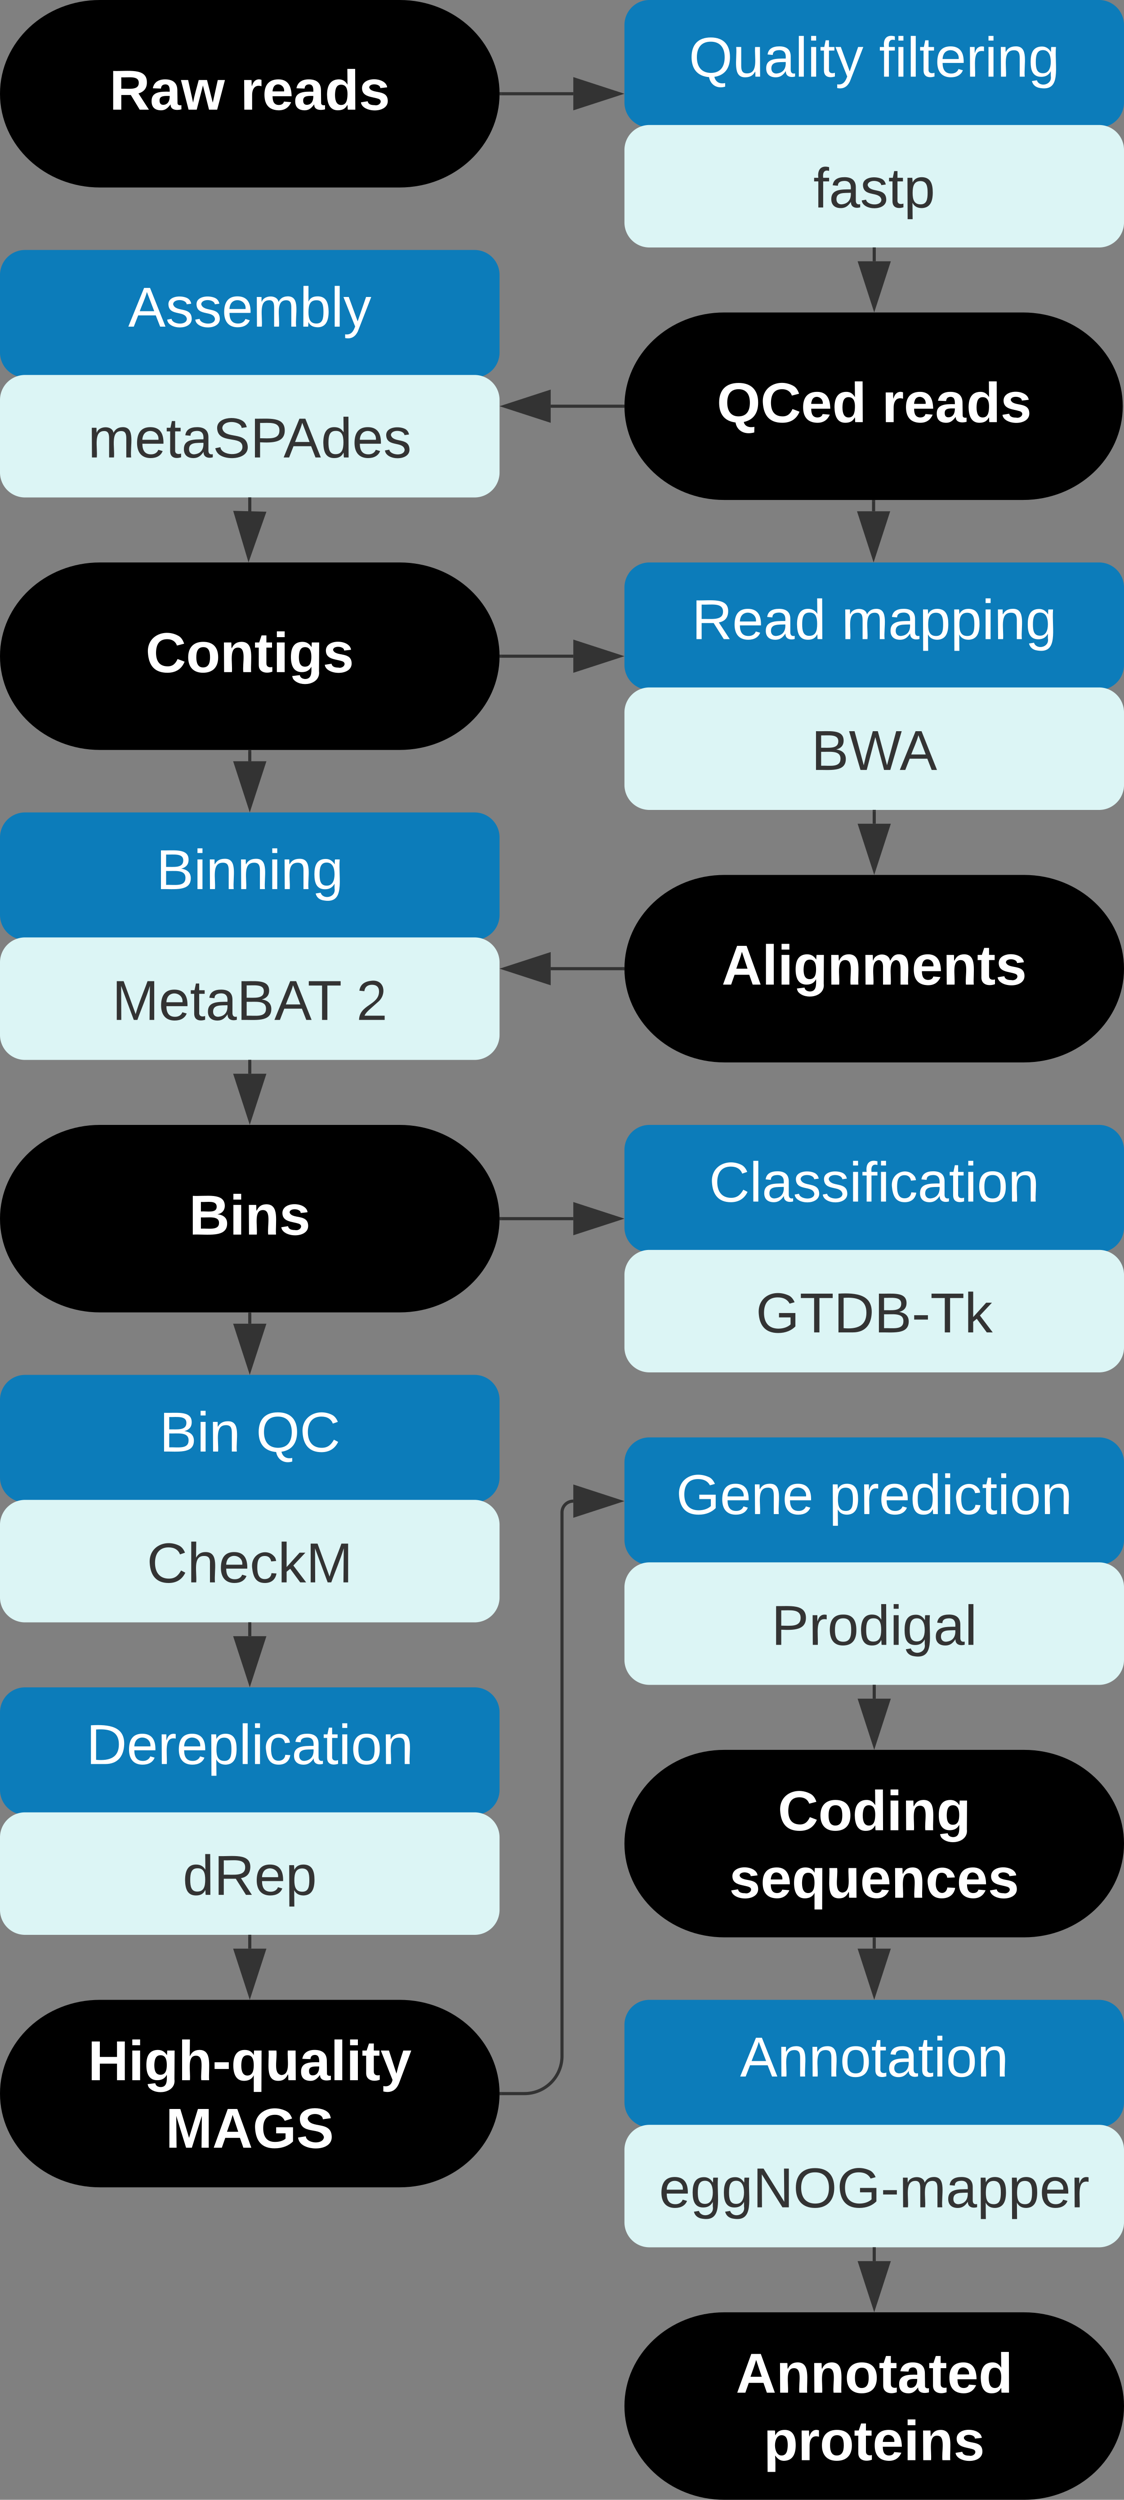 <svg xmlns="http://www.w3.org/2000/svg" xmlns:xlink="http://www.w3.org/1999/xlink" xmlns:lucid="lucid" width="360" height="800"><rect width="100%" height="100%" fill="#808080" stroke="none"/><g transform="translate(0 0)" lucid:page-tab-id="0_0"><path d="M128 0c17.67 0 32 13.43 32 30s-14.33 30-32 30H32C14.33 60 0 46.57 0 30S14.33 0 32 0z" stroke="#000" stroke-opacity="0"/><use xlink:href="#a" transform="matrix(1,0,0,1,5,5) translate(30.05 30.1)"/><use xlink:href="#b" transform="matrix(1,0,0,1,5,5) translate(72 30.1)"/><path d="M200 8a8 8 0 0 1 8-8h144a8 8 0 0 1 8 8v24.8a8 8 0 0 1-8 8H208a8 8 0 0 1-8-8z" stroke="#000" stroke-opacity="0" fill="#0c7cba"/><use xlink:href="#c" transform="matrix(1,0,0,1,205,5) translate(15.65 19.538)"/><use xlink:href="#d" transform="matrix(1,0,0,1,205,5) translate(76.55 19.538)"/><path d="M200 48a8 8 0 0 1 8-8h144a8 8 0 0 1 8 8v23.2a8 8 0 0 1-8 8H208a8 8 0 0 1-8-8z" stroke="#000" stroke-opacity="0" fill="#dcf5f5"/><use xlink:href="#e" transform="matrix(1,0,0,1,212,52) translate(48.5 14.4)"/><path d="M327.68 100c17.63 0 31.92 13.43 31.92 30s-14.3 30-31.92 30h-95.76C214.3 160 200 146.57 200 130s14.3-30 31.92-30z" stroke="#000" stroke-opacity="0"/><use xlink:href="#f" transform="matrix(1,0,0,1,205,105) translate(24.575 30.1)"/><use xlink:href="#b" transform="matrix(1,0,0,1,205,105) translate(77.475 30.1)"/><path d="M0 88a8 8 0 0 1 8-8h144a8 8 0 0 1 8 8v24.8a8 8 0 0 1-8 8H8a8 8 0 0 1-8-8z" stroke="#000" stroke-opacity="0" fill="#0c7cba"/><use xlink:href="#g" transform="matrix(1,0,0,1,5,85) translate(36.05 19.538)"/><path d="M0 128a8 8 0 0 1 8-8h144a8 8 0 0 1 8 8v23.2a8 8 0 0 1-8 8H8a8 8 0 0 1-8-8z" stroke="#000" stroke-opacity="0" fill="#dcf5f5"/><use xlink:href="#h" transform="matrix(1,0,0,1,12,132) translate(16.2 14.4)"/><path d="M128 180c17.67 0 32 13.43 32 30s-14.33 30-32 30H32c-17.67 0-32-13.43-32-30s14.33-30 32-30z" stroke="#000" stroke-opacity="0"/><use xlink:href="#i" transform="matrix(1,0,0,1,5,185) translate(41.625 30.1)"/><path d="M200 468a8 8 0 0 1 8-8h144a8 8 0 0 1 8 8v24.8a8 8 0 0 1-8 8H208a8 8 0 0 1-8-8z" stroke="#000" stroke-opacity="0" fill="#0c7cba"/><use xlink:href="#j" transform="matrix(1,0,0,1,205,465) translate(11.575 19.538)"/><use xlink:href="#k" transform="matrix(1,0,0,1,205,465) translate(60.575 19.538)"/><path d="M200 508a8 8 0 0 1 8-8h144a8 8 0 0 1 8 8v23.2a8 8 0 0 1-8 8H208a8 8 0 0 1-8-8z" stroke="#000" stroke-opacity="0" fill="#dcf5f5"/><use xlink:href="#l" transform="matrix(1,0,0,1,212,512) translate(35.075 14.4)"/><path d="M328 280c17.67 0 32 13.43 32 30s-14.33 30-32 30h-96c-17.67 0-32-13.43-32-30s14.33-30 32-30z" stroke="#000" stroke-opacity="0"/><use xlink:href="#m" transform="matrix(1,0,0,1,205,285) translate(26.125 30.1)"/><path d="M328 560c17.67 0 32 13.43 32 30s-14.33 30-32 30h-96c-17.67 0-32-13.43-32-30s14.33-30 32-30z" stroke="#000" stroke-opacity="0"/><use xlink:href="#n" transform="matrix(1,0,0,1,205,565) translate(44.125 20.725)"/><use xlink:href="#o" transform="matrix(1,0,0,1,205,565) translate(28.575 42.325)"/><path d="M200 648a8 8 0 0 1 8-8h144a8 8 0 0 1 8 8v24.8a8 8 0 0 1-8 8H208a8 8 0 0 1-8-8z" stroke="#000" stroke-opacity="0" fill="#0c7cba"/><use xlink:href="#p" transform="matrix(1,0,0,1,205,645) translate(32.025 19.538)"/><path d="M200 688a8 8 0 0 1 8-8h144a8 8 0 0 1 8 8v23.2a8 8 0 0 1-8 8H208a8 8 0 0 1-8-8z" stroke="#000" stroke-opacity="0" fill="#dcf5f5"/><use xlink:href="#q" transform="matrix(1,0,0,1,212,692) translate(-0.9 14.4)"/><path d="M328 740c17.67 0 32 13.43 32 30s-14.33 30-32 30h-96c-17.67 0-32-13.43-32-30s14.33-30 32-30z" stroke="#000" stroke-opacity="0"/><use xlink:href="#r" transform="matrix(1,0,0,1,205,745) translate(30.675 20.725)"/><use xlink:href="#s" transform="matrix(1,0,0,1,205,745) translate(39.6 42.325)"/><path d="M200 188a8 8 0 0 1 8-8h144a8 8 0 0 1 8 8v24.8a8 8 0 0 1-8 8H208a8 8 0 0 1-8-8z" stroke="#000" stroke-opacity="0" fill="#0c7cba"/><use xlink:href="#t" transform="matrix(1,0,0,1,205,185) translate(16.575 19.538)"/><use xlink:href="#u" transform="matrix(1,0,0,1,205,185) translate(64.525 19.538)"/><path d="M200 228a8 8 0 0 1 8-8h144a8 8 0 0 1 8 8v23.2a8 8 0 0 1-8 8H208a8 8 0 0 1-8-8z" stroke="#000" stroke-opacity="0" fill="#dcf5f5"/><use xlink:href="#v" transform="matrix(1,0,0,1,212,232) translate(47.85 14.4)"/><path d="M0 268a8 8 0 0 1 8-8h144a8 8 0 0 1 8 8v24.8a8 8 0 0 1-8 8H8a8 8 0 0 1-8-8z" stroke="#000" stroke-opacity="0" fill="#0c7cba"/><use xlink:href="#w" transform="matrix(1,0,0,1,5,265) translate(45.05 19.538)"/><path d="M0 308a8 8 0 0 1 8-8h144a8 8 0 0 1 8 8v23.2a8 8 0 0 1-8 8H8a8 8 0 0 1-8-8z" stroke="#000" stroke-opacity="0" fill="#dcf5f5"/><use xlink:href="#x" transform="matrix(1,0,0,1,12,312) translate(23.9 14.4)"/><use xlink:href="#y" transform="matrix(1,0,0,1,12,312) translate(102.1 14.4)"/><path d="M280 259.7v3.92" stroke="#333" fill="none"/><path d="M280.48 259.7h-.96v-.5h.96z" stroke="#333" stroke-width=".05" fill="#333"/><path d="M280 278.38l-4.63-14.26h9.26z" stroke="#333" fill="#333"/><path d="M128 360c17.67 0 32 13.43 32 30s-14.33 30-32 30H32c-17.67 0-32-13.43-32-30s14.33-30 32-30z" stroke="#000" stroke-opacity="0"/><use xlink:href="#z" transform="matrix(1,0,0,1,5,365) translate(55.55 30.1)"/><path d="M0 448a8 8 0 0 1 8-8h144a8 8 0 0 1 8 8v24.8a8 8 0 0 1-8 8H8a8 8 0 0 1-8-8z" stroke="#000" stroke-opacity="0" fill="#0c7cba"/><use xlink:href="#A" transform="matrix(1,0,0,1,5,445) translate(46.05 19.538)"/><use xlink:href="#B" transform="matrix(1,0,0,1,5,445) translate(77 19.538)"/><path d="M0 488a8 8 0 0 1 8-8h144a8 8 0 0 1 8 8v23.2a8 8 0 0 1-8 8H8a8 8 0 0 1-8-8z" stroke="#000" stroke-opacity="0" fill="#dcf5f5"/><use xlink:href="#C" transform="matrix(1,0,0,1,12,492) translate(35.05 14.4)"/><path d="M128 640c17.67 0 32 13.43 32 30s-14.33 30-32 30H32c-17.67 0-32-13.43-32-30s14.33-30 32-30z" stroke="#000" stroke-opacity="0"/><use xlink:href="#D" transform="matrix(1,0,0,1,5,645) translate(23.175 20.725)"/><use xlink:href="#E" transform="matrix(1,0,0,1,5,645) translate(48.05 42.325)"/><path d="M280 539.7v3.92" stroke="#333" fill="none"/><path d="M280.48 539.7h-.96v-.5h.96z" stroke="#333" stroke-width=".05" fill="#333"/><path d="M280 558.38l-4.63-14.26h9.26z" stroke="#333" fill="#333"/><path d="M200 368a8 8 0 0 1 8-8h144a8 8 0 0 1 8 8v24.8a8 8 0 0 1-8 8H208a8 8 0 0 1-8-8z" stroke="#000" stroke-opacity="0" fill="#0c7cba"/><use xlink:href="#F" transform="matrix(1,0,0,1,205,365) translate(22.125 19.538)"/><path d="M200 408a8 8 0 0 1 8-8h144a8 8 0 0 1 8 8v23.2a8 8 0 0 1-8 8H208a8 8 0 0 1-8-8z" stroke="#000" stroke-opacity="0" fill="#dcf5f5"/><use xlink:href="#G" transform="matrix(1,0,0,1,212,412) translate(30.1 14.4)"/><path d="M0 548a8 8 0 0 1 8-8h144a8 8 0 0 1 8 8v24.8a8 8 0 0 1-8 8H8a8 8 0 0 1-8-8z" stroke="#000" stroke-opacity="0" fill="#0c7cba"/><use xlink:href="#H" transform="matrix(1,0,0,1,5,545) translate(22.625 19.538)"/><path d="M0 588a8 8 0 0 1 8-8h144a8 8 0 0 1 8 8v23.2a8 8 0 0 1-8 8H8a8 8 0 0 1-8-8z" stroke="#000" stroke-opacity="0" fill="#dcf5f5"/><use xlink:href="#I" transform="matrix(1,0,0,1,12,592) translate(46.525 14.4)"/><path d="M80 159.7v4.32" stroke="#333" fill="none"/><path d="M80.47 159.7h-.94v-.5h.94z" stroke="#333" stroke-width=".05" fill="#333"/><path d="M79.64 178.38L75.36 164l9.27.24z" stroke="#333" fill="#333"/><path d="M160.5 30h23.12" stroke="#333" fill="none"/><path d="M160.5 30.48h-.54L160 30v-.24l-.02-.24h.53z" stroke="#333" stroke-width=".05" fill="#333"/><path d="M198.38 30l-14.26 4.63v-9.27z" stroke="#333" fill="#333"/><path d="M80 619.7v3.92" stroke="#333" fill="none"/><path d="M80.47 619.7h-.94v-.5h.94z" stroke="#333" stroke-width=".05" fill="#333"/><path d="M80 638.38l-4.64-14.26h9.28z" stroke="#333" fill="#333"/><path d="M280 719.7v3.92" stroke="#333" fill="none"/><path d="M280.48 719.7h-.96v-.5h.96z" stroke="#333" stroke-width=".05" fill="#333"/><path d="M280 738.38l-4.63-14.26h9.26z" stroke="#333" fill="#333"/><path d="M80 240.5v3.12" stroke="#333" fill="none"/><path d="M80.47 240.5h-.94v-.5h.94z" stroke="#333" stroke-width=".05" fill="#333"/><path d="M80 258.38l-4.64-14.26h9.28z" stroke="#333" fill="#333"/><path d="M279.8 160.5v3.12" stroke="#333" fill="none"/><path d="M280.27 160.5h-.94v-.5h.94z" stroke="#333" stroke-width=".05" fill="#333"/><path d="M279.8 178.38l-4.63-14.26h9.26z" stroke="#333" fill="#333"/><path d="M280 79.7v3.92" stroke="#333" fill="none"/><path d="M280.48 79.7h-.96v-.5h.96z" stroke="#333" stroke-width=".05" fill="#333"/><path d="M280 98.38l-4.63-14.26h9.26z" stroke="#333" fill="#333"/><path d="M80 339.7v3.92" stroke="#333" fill="none"/><path d="M80.47 339.7h-.94v-.5h.94z" stroke="#333" stroke-width=".05" fill="#333"/><path d="M80 358.38l-4.64-14.26h9.28z" stroke="#333" fill="#333"/><path d="M199.5 130h-23.12" stroke="#333" fill="none"/><path d="M200 130v.13l.03.34h-.54v-.94h.54z" stroke="#333" stroke-width=".05" fill="#333"/><path d="M161.62 130l14.26-4.64v9.27z" stroke="#333" fill="#333"/><path d="M160.5 210h23.12" stroke="#333" fill="none"/><path d="M160.5 210.47h-.54l.04-.47v-.24l-.02-.23h.53z" stroke="#333" stroke-width=".05" fill="#333"/><path d="M198.38 210l-14.26 4.63v-9.26z" stroke="#333" fill="#333"/><path d="M199.5 310h-23.12" stroke="#333" fill="none"/><path d="M200 310v.24l.02.24h-.53v-.96h.54z" stroke="#333" stroke-width=".05" fill="#333"/><path d="M161.62 310l14.26-4.63v9.26z" stroke="#333" fill="#333"/><path d="M80 420.5v3.12" stroke="#333" fill="none"/><path d="M80.47 420.5h-.94v-.5h.94z" stroke="#333" stroke-width=".05" fill="#333"/><path d="M80 438.38l-4.64-14.26h9.28z" stroke="#333" fill="#333"/><path d="M80 519.7v3.92" stroke="#333" fill="none"/><path d="M80.47 519.7h-.94v-.5h.94z" stroke="#333" stroke-width=".05" fill="#333"/><path d="M80 538.38l-4.64-14.26h9.28z" stroke="#333" fill="#333"/><path d="M280 620.5v3.12" stroke="#333" fill="none"/><path d="M280.48 620.5h-.96v-.5h.96z" stroke="#333" stroke-width=".05" fill="#333"/><path d="M280 638.38l-4.63-14.26h9.26z" stroke="#333" fill="#333"/><path d="M160.5 390h23.12" stroke="#333" fill="none"/><path d="M160.5 390.48h-.54l.04-.48v-.24l-.02-.24h.53z" stroke="#333" stroke-width=".05" fill="#333"/><path d="M198.38 390l-14.26 4.63v-9.26z" stroke="#333" fill="#333"/><path d="M160.5 670h7.5a12 12 0 0 0 12-12V484.02a3.62 3.62 0 0 1 3.62-3.62" stroke="#333" fill="none"/><path d="M160.5 670.48h-.54l.04-.48v-.24l-.02-.24h.53z" stroke="#333" stroke-width=".05" fill="#333"/><path d="M198.38 480.4l-14.26 4.64v-9.28z" stroke="#333" fill="#333"/><defs><path fill="#fff" d="M240-174c0 40-23 61-54 70L253 0h-59l-57-94H76V0H24v-248c93 4 217-23 216 74zM76-134c48-2 112 12 112-38 0-48-66-32-112-35v73" id="J"/><path fill="#fff" d="M133-34C117-15 103 5 69 4 32 3 11-16 11-54c-1-60 55-63 116-61 1-26-3-47-28-47-18 1-26 9-28 27l-52-2c7-38 36-58 82-57s74 22 75 68l1 82c-1 14 12 18 25 15v27c-30 8-71 5-69-32zm-48 3c29 0 43-24 42-57-32 0-66-3-65 30 0 17 8 27 23 27" id="K"/><path fill="#fff" d="M231 0h-52l-39-155L100 0H48L-1-190h46L77-45c9-52 24-97 36-145h53l37 145 32-145h46" id="L"/><g id="a"><use transform="matrix(0.05,0,0,0.05,0,0)" xlink:href="#J"/><use transform="matrix(0.05,0,0,0.05,12.95,0)" xlink:href="#K"/><use transform="matrix(0.05,0,0,0.05,22.95,0)" xlink:href="#L"/></g><path fill="#fff" d="M135-150c-39-12-60 13-60 57V0H25l-1-190h47c2 13-1 29 3 40 6-28 27-53 61-41v41" id="M"/><path fill="#fff" d="M185-48c-13 30-37 53-82 52C43 2 14-33 14-96s30-98 90-98c62 0 83 45 84 108H66c0 31 8 55 39 56 18 0 30-7 34-22zm-45-69c5-46-57-63-70-21-2 6-4 13-4 21h74" id="N"/><path fill="#fff" d="M88-194c31-1 46 15 58 34l-1-101h50l1 261h-48c-2-10 0-23-3-31C134-8 116 4 84 4 32 4 16-41 15-95c0-56 19-97 73-99zm17 164c33 0 40-30 41-66 1-37-9-64-41-64s-38 30-39 65c0 43 13 65 39 65" id="O"/><path fill="#fff" d="M137-138c1-29-70-34-71-4 15 46 118 7 119 86 1 83-164 76-172 9l43-7c4 19 20 25 44 25 33 8 57-30 24-41C81-84 22-81 20-136c-2-80 154-74 161-7" id="P"/><g id="b"><use transform="matrix(0.05,0,0,0.05,0,0)" xlink:href="#M"/><use transform="matrix(0.05,0,0,0.05,7,0)" xlink:href="#N"/><use transform="matrix(0.05,0,0,0.05,17,0)" xlink:href="#K"/><use transform="matrix(0.05,0,0,0.05,27,0)" xlink:href="#O"/><use transform="matrix(0.05,0,0,0.05,37.95,0)" xlink:href="#P"/></g><path fill="#fff" d="M140-251c81 0 123 46 123 126C263-53 228-8 163 1c7 30 30 48 69 40v23c-55 16-95-15-103-61C56-3 17-48 17-125c0-80 42-126 123-126zm0 227c63 0 89-41 89-101s-29-99-89-99c-61 0-89 39-89 99S79-25 140-24" id="Q"/><path fill="#fff" d="M84 4C-5 8 30-112 23-190h32v120c0 31 7 50 39 49 72-2 45-101 50-169h31l1 190h-30c-1-10 1-25-2-33-11 22-28 36-60 37" id="R"/><path fill="#fff" d="M141-36C126-15 110 5 73 4 37 3 15-17 15-53c-1-64 63-63 125-63 3-35-9-54-41-54-24 1-41 7-42 31l-33-3c5-37 33-52 76-52 45 0 72 20 72 64v82c-1 20 7 32 28 27v20c-31 9-61-2-59-35zM48-53c0 20 12 33 32 33 41-3 63-29 60-74-43 2-92-5-92 41" id="S"/><path fill="#fff" d="M24 0v-261h32V0H24" id="T"/><path fill="#fff" d="M24-231v-30h32v30H24zM24 0v-190h32V0H24" id="U"/><path fill="#fff" d="M59-47c-2 24 18 29 38 22v24C64 9 27 4 27-40v-127H5v-23h24l9-43h21v43h35v23H59v120" id="V"/><path fill="#fff" d="M179-190L93 31C79 59 56 82 12 73V49c39 6 53-20 64-50L1-190h34L92-34l54-156h33" id="W"/><g id="c"><use transform="matrix(0.05,0,0,0.05,0,0)" xlink:href="#Q"/><use transform="matrix(0.05,0,0,0.05,14,0)" xlink:href="#R"/><use transform="matrix(0.05,0,0,0.05,24,0)" xlink:href="#S"/><use transform="matrix(0.05,0,0,0.05,34,0)" xlink:href="#T"/><use transform="matrix(0.05,0,0,0.05,37.95,0)" xlink:href="#U"/><use transform="matrix(0.05,0,0,0.05,41.9,0)" xlink:href="#V"/><use transform="matrix(0.05,0,0,0.05,46.9,0)" xlink:href="#W"/></g><path fill="#fff" d="M101-234c-31-9-42 10-38 44h38v23H63V0H32v-167H5v-23h27c-7-52 17-82 69-68v24" id="X"/><path fill="#fff" d="M100-194c63 0 86 42 84 106H49c0 40 14 67 53 68 26 1 43-12 49-29l28 8c-11 28-37 45-77 45C44 4 14-33 15-96c1-61 26-98 85-98zm52 81c6-60-76-77-97-28-3 7-6 17-6 28h103" id="Y"/><path fill="#fff" d="M114-163C36-179 61-72 57 0H25l-1-190h30c1 12-1 29 2 39 6-27 23-49 58-41v29" id="Z"/><path fill="#fff" d="M117-194c89-4 53 116 60 194h-32v-121c0-31-8-49-39-48C34-167 62-67 57 0H25l-1-190h30c1 10-1 24 2 32 11-22 29-35 61-36" id="aa"/><path fill="#fff" d="M177-190C167-65 218 103 67 71c-23-6-38-20-44-43l32-5c15 47 100 32 89-28v-30C133-14 115 1 83 1 29 1 15-40 15-95c0-56 16-97 71-98 29-1 48 16 59 35 1-10 0-23 2-32h30zM94-22c36 0 50-32 50-73 0-42-14-75-50-75-39 0-46 34-46 75s6 73 46 73" id="ab"/><g id="d"><use transform="matrix(0.05,0,0,0.05,0,0)" xlink:href="#X"/><use transform="matrix(0.05,0,0,0.05,5,0)" xlink:href="#U"/><use transform="matrix(0.05,0,0,0.05,8.95,0)" xlink:href="#T"/><use transform="matrix(0.05,0,0,0.05,12.9,0)" xlink:href="#V"/><use transform="matrix(0.05,0,0,0.05,17.9,0)" xlink:href="#Y"/><use transform="matrix(0.05,0,0,0.05,27.9,0)" xlink:href="#Z"/><use transform="matrix(0.05,0,0,0.05,33.85,0)" xlink:href="#U"/><use transform="matrix(0.05,0,0,0.05,37.8,0)" xlink:href="#aa"/><use transform="matrix(0.05,0,0,0.05,47.8,0)" xlink:href="#ab"/></g><path fill="#333" d="M101-234c-31-9-42 10-38 44h38v23H63V0H32v-167H5v-23h27c-7-52 17-82 69-68v24" id="ac"/><path fill="#333" d="M141-36C126-15 110 5 73 4 37 3 15-17 15-53c-1-64 63-63 125-63 3-35-9-54-41-54-24 1-41 7-42 31l-33-3c5-37 33-52 76-52 45 0 72 20 72 64v82c-1 20 7 32 28 27v20c-31 9-61-2-59-35zM48-53c0 20 12 33 32 33 41-3 63-29 60-74-43 2-92-5-92 41" id="ad"/><path fill="#333" d="M135-143c-3-34-86-38-87 0 15 53 115 12 119 90S17 21 10-45l28-5c4 36 97 45 98 0-10-56-113-15-118-90-4-57 82-63 122-42 12 7 21 19 24 35" id="ae"/><path fill="#333" d="M59-47c-2 24 18 29 38 22v24C64 9 27 4 27-40v-127H5v-23h24l9-43h21v43h35v23H59v120" id="af"/><path fill="#333" d="M115-194c55 1 70 41 70 98S169 2 115 4C84 4 66-9 55-30l1 105H24l-1-265h31l2 30c10-21 28-34 59-34zm-8 174c40 0 45-34 45-75s-6-73-45-74c-42 0-51 32-51 76 0 43 10 73 51 73" id="ag"/><g id="e"><use transform="matrix(0.05,0,0,0.05,0,0)" xlink:href="#ac"/><use transform="matrix(0.05,0,0,0.05,5,0)" xlink:href="#ad"/><use transform="matrix(0.05,0,0,0.05,15,0)" xlink:href="#ae"/><use transform="matrix(0.05,0,0,0.05,24,0)" xlink:href="#af"/><use transform="matrix(0.05,0,0,0.05,29,0)" xlink:href="#ag"/></g><path fill="#fff" d="M140-251c80 0 125 45 125 126 0 70-33 111-92 124 6 28 34 38 68 31l-1 36C177 83 129 55 120 2 51-6 15-50 15-125c0-81 44-126 125-126zm-1 214c52 0 73-35 73-88 0-50-21-86-72-86-52 0-73 35-73 86s22 88 72 88" id="ah"/><path fill="#fff" d="M67-125c0 53 21 87 73 88 37 1 54-22 65-47l45 17C233-25 199 4 140 4 58 4 20-42 15-125 8-235 124-281 211-232c18 10 29 29 36 50l-46 12c-8-25-30-41-62-41-52 0-71 34-72 86" id="ai"/><g id="f"><use transform="matrix(0.05,0,0,0.05,0,0)" xlink:href="#ah"/><use transform="matrix(0.05,0,0,0.05,14,0)" xlink:href="#ai"/><use transform="matrix(0.05,0,0,0.05,26.95,0)" xlink:href="#N"/><use transform="matrix(0.05,0,0,0.05,36.95,0)" xlink:href="#O"/></g><path fill="#fff" d="M205 0l-28-72H64L36 0H1l101-248h38L239 0h-34zm-38-99l-47-123c-12 45-31 82-46 123h93" id="aj"/><path fill="#fff" d="M135-143c-3-34-86-38-87 0 15 53 115 12 119 90S17 21 10-45l28-5c4 36 97 45 98 0-10-56-113-15-118-90-4-57 82-63 122-42 12 7 21 19 24 35" id="ak"/><path fill="#fff" d="M210-169c-67 3-38 105-44 169h-31v-121c0-29-5-50-35-48C34-165 62-65 56 0H25l-1-190h30c1 10-1 24 2 32 10-44 99-50 107 0 11-21 27-35 58-36 85-2 47 119 55 194h-31v-121c0-29-5-49-35-48" id="al"/><path fill="#fff" d="M115-194c53 0 69 39 70 98 0 66-23 100-70 100C84 3 66-7 56-30L54 0H23l1-261h32v101c10-23 28-34 59-34zm-8 174c40 0 45-34 45-75 0-40-5-75-45-74-42 0-51 32-51 76 0 43 10 73 51 73" id="am"/><g id="g"><use transform="matrix(0.05,0,0,0.05,0,0)" xlink:href="#aj"/><use transform="matrix(0.05,0,0,0.05,12,0)" xlink:href="#ak"/><use transform="matrix(0.05,0,0,0.05,21,0)" xlink:href="#ak"/><use transform="matrix(0.05,0,0,0.05,30,0)" xlink:href="#Y"/><use transform="matrix(0.05,0,0,0.05,40,0)" xlink:href="#al"/><use transform="matrix(0.05,0,0,0.05,54.95,0)" xlink:href="#am"/><use transform="matrix(0.05,0,0,0.05,64.95,0)" xlink:href="#T"/><use transform="matrix(0.05,0,0,0.05,68.9,0)" xlink:href="#W"/></g><path fill="#333" d="M210-169c-67 3-38 105-44 169h-31v-121c0-29-5-50-35-48C34-165 62-65 56 0H25l-1-190h30c1 10-1 24 2 32 10-44 99-50 107 0 11-21 27-35 58-36 85-2 47 119 55 194h-31v-121c0-29-5-49-35-48" id="an"/><path fill="#333" d="M100-194c63 0 86 42 84 106H49c0 40 14 67 53 68 26 1 43-12 49-29l28 8c-11 28-37 45-77 45C44 4 14-33 15-96c1-61 26-98 85-98zm52 81c6-60-76-77-97-28-3 7-6 17-6 28h103" id="ao"/><path fill="#333" d="M185-189c-5-48-123-54-124 2 14 75 158 14 163 119 3 78-121 87-175 55-17-10-28-26-33-46l33-7c5 56 141 63 141-1 0-78-155-14-162-118-5-82 145-84 179-34 5 7 8 16 11 25" id="ap"/><path fill="#333" d="M30-248c87 1 191-15 191 75 0 78-77 80-158 76V0H30v-248zm33 125c57 0 124 11 124-50 0-59-68-47-124-48v98" id="aq"/><path fill="#333" d="M205 0l-28-72H64L36 0H1l101-248h38L239 0h-34zm-38-99l-47-123c-12 45-31 82-46 123h93" id="ar"/><path fill="#333" d="M85-194c31 0 48 13 60 33l-1-100h32l1 261h-30c-2-10 0-23-3-31C134-8 116 4 85 4 32 4 16-35 15-94c0-66 23-100 70-100zm9 24c-40 0-46 34-46 75 0 40 6 74 45 74 42 0 51-32 51-76 0-42-9-74-50-73" id="as"/><g id="h"><use transform="matrix(0.05,0,0,0.05,0,0)" xlink:href="#an"/><use transform="matrix(0.05,0,0,0.05,14.95,0)" xlink:href="#ao"/><use transform="matrix(0.05,0,0,0.05,24.95,0)" xlink:href="#af"/><use transform="matrix(0.05,0,0,0.05,29.95,0)" xlink:href="#ad"/><use transform="matrix(0.05,0,0,0.05,39.95,0)" xlink:href="#ap"/><use transform="matrix(0.05,0,0,0.05,51.95,0)" xlink:href="#aq"/><use transform="matrix(0.05,0,0,0.05,62.6,0)" xlink:href="#ar"/><use transform="matrix(0.05,0,0,0.05,74.6,0)" xlink:href="#as"/><use transform="matrix(0.05,0,0,0.05,84.6,0)" xlink:href="#ao"/><use transform="matrix(0.05,0,0,0.05,94.6,0)" xlink:href="#ae"/></g><path fill="#fff" d="M110-194c64 0 96 36 96 99 0 64-35 99-97 99-61 0-95-36-95-99 0-62 34-99 96-99zm-1 164c35 0 45-28 45-65 0-40-10-65-43-65-34 0-45 26-45 65 0 36 10 65 43 65" id="at"/><path fill="#fff" d="M135-194c87-1 58 113 63 194h-50c-7-57 23-157-34-157-59 0-34 97-39 157H25l-1-190h47c2 12-1 28 3 38 12-26 28-41 61-42" id="au"/><path fill="#fff" d="M115-3C79 11 28 4 28-45v-112H4v-33h27l15-45h31v45h36v33H77v99c-1 23 16 31 38 25v30" id="av"/><path fill="#fff" d="M25-224v-37h50v37H25zM25 0v-190h50V0H25" id="aw"/><path fill="#fff" d="M195-6C206 82 75 100 31 46c-4-6-6-13-8-21l49-6c3 16 16 24 34 25 40 0 42-37 40-79-11 22-30 35-61 35-53 0-70-43-70-97 0-56 18-96 73-97 30 0 46 14 59 34l2-30h47zm-90-29c32 0 41-27 41-63 0-35-9-62-40-62-32 0-39 29-40 63 0 36 9 62 39 62" id="ax"/><g id="i"><use transform="matrix(0.05,0,0,0.05,0,0)" xlink:href="#ai"/><use transform="matrix(0.05,0,0,0.05,12.95,0)" xlink:href="#at"/><use transform="matrix(0.05,0,0,0.05,23.9,0)" xlink:href="#au"/><use transform="matrix(0.05,0,0,0.05,34.85,0)" xlink:href="#av"/><use transform="matrix(0.05,0,0,0.05,40.8,0)" xlink:href="#aw"/><use transform="matrix(0.05,0,0,0.05,45.8,0)" xlink:href="#ax"/><use transform="matrix(0.05,0,0,0.05,56.75,0)" xlink:href="#P"/></g><path fill="#fff" d="M143 4C61 4 22-44 18-125c-5-107 100-154 193-111 17 8 29 25 37 43l-32 9c-13-25-37-40-76-40-61 0-88 39-88 99 0 61 29 100 91 101 35 0 62-11 79-27v-45h-74v-28h105v86C228-13 192 4 143 4" id="ay"/><g id="j"><use transform="matrix(0.05,0,0,0.05,0,0)" xlink:href="#ay"/><use transform="matrix(0.05,0,0,0.05,14,0)" xlink:href="#Y"/><use transform="matrix(0.05,0,0,0.05,24,0)" xlink:href="#aa"/><use transform="matrix(0.05,0,0,0.05,34,0)" xlink:href="#Y"/></g><path fill="#fff" d="M115-194c55 1 70 41 70 98S169 2 115 4C84 4 66-9 55-30l1 105H24l-1-265h31l2 30c10-21 28-34 59-34zm-8 174c40 0 45-34 45-75s-6-73-45-74c-42 0-51 32-51 76 0 43 10 73 51 73" id="az"/><path fill="#fff" d="M85-194c31 0 48 13 60 33l-1-100h32l1 261h-30c-2-10 0-23-3-31C134-8 116 4 85 4 32 4 16-35 15-94c0-66 23-100 70-100zm9 24c-40 0-46 34-46 75 0 40 6 74 45 74 42 0 51-32 51-76 0-42-9-74-50-73" id="aA"/><path fill="#fff" d="M96-169c-40 0-48 33-48 73s9 75 48 75c24 0 41-14 43-38l32 2c-6 37-31 61-74 61-59 0-76-41-82-99-10-93 101-131 147-64 4 7 5 14 7 22l-32 3c-4-21-16-35-41-35" id="aB"/><path fill="#fff" d="M100-194c62-1 85 37 85 99 1 63-27 99-86 99S16-35 15-95c0-66 28-99 85-99zM99-20c44 1 53-31 53-75 0-43-8-75-51-75s-53 32-53 75 10 74 51 75" id="aC"/><g id="k"><use transform="matrix(0.05,0,0,0.05,0,0)" xlink:href="#az"/><use transform="matrix(0.05,0,0,0.05,10,0)" xlink:href="#Z"/><use transform="matrix(0.05,0,0,0.05,15.95,0)" xlink:href="#Y"/><use transform="matrix(0.05,0,0,0.05,25.95,0)" xlink:href="#aA"/><use transform="matrix(0.05,0,0,0.05,35.95,0)" xlink:href="#U"/><use transform="matrix(0.05,0,0,0.05,39.9,0)" xlink:href="#aB"/><use transform="matrix(0.05,0,0,0.05,48.9,0)" xlink:href="#V"/><use transform="matrix(0.05,0,0,0.05,53.9,0)" xlink:href="#U"/><use transform="matrix(0.05,0,0,0.05,57.85,0)" xlink:href="#aC"/><use transform="matrix(0.05,0,0,0.05,67.85,0)" xlink:href="#aa"/></g><path fill="#333" d="M114-163C36-179 61-72 57 0H25l-1-190h30c1 12-1 29 2 39 6-27 23-49 58-41v29" id="aD"/><path fill="#333" d="M100-194c62-1 85 37 85 99 1 63-27 99-86 99S16-35 15-95c0-66 28-99 85-99zM99-20c44 1 53-31 53-75 0-43-8-75-51-75s-53 32-53 75 10 74 51 75" id="aE"/><path fill="#333" d="M24-231v-30h32v30H24zM24 0v-190h32V0H24" id="aF"/><path fill="#333" d="M177-190C167-65 218 103 67 71c-23-6-38-20-44-43l32-5c15 47 100 32 89-28v-30C133-14 115 1 83 1 29 1 15-40 15-95c0-56 16-97 71-98 29-1 48 16 59 35 1-10 0-23 2-32h30zM94-22c36 0 50-32 50-73 0-42-14-75-50-75-39 0-46 34-46 75s6 73 46 73" id="aG"/><path fill="#333" d="M24 0v-261h32V0H24" id="aH"/><g id="l"><use transform="matrix(0.05,0,0,0.05,0,0)" xlink:href="#aq"/><use transform="matrix(0.05,0,0,0.05,12,0)" xlink:href="#aD"/><use transform="matrix(0.05,0,0,0.05,17.95,0)" xlink:href="#aE"/><use transform="matrix(0.05,0,0,0.05,27.95,0)" xlink:href="#as"/><use transform="matrix(0.05,0,0,0.05,37.95,0)" xlink:href="#aF"/><use transform="matrix(0.05,0,0,0.05,41.9,0)" xlink:href="#aG"/><use transform="matrix(0.05,0,0,0.05,51.9,0)" xlink:href="#ad"/><use transform="matrix(0.05,0,0,0.05,61.9,0)" xlink:href="#aH"/></g><path fill="#fff" d="M199 0l-22-63H83L61 0H9l90-248h61L250 0h-51zm-33-102l-36-108c-10 38-24 72-36 108h72" id="aI"/><path fill="#fff" d="M25 0v-261h50V0H25" id="aJ"/><path fill="#fff" d="M220-157c-53 9-28 100-34 157h-49v-107c1-27-5-49-29-50C55-147 81-57 75 0H25l-1-190h47c2 12-1 28 3 38 10-53 101-56 108 0 13-22 24-43 59-42 82 1 51 116 57 194h-49v-107c-1-25-5-48-29-50" id="aK"/><g id="m"><use transform="matrix(0.05,0,0,0.05,0,0)" xlink:href="#aI"/><use transform="matrix(0.05,0,0,0.05,12.95,0)" xlink:href="#aJ"/><use transform="matrix(0.05,0,0,0.05,17.95,0)" xlink:href="#aw"/><use transform="matrix(0.05,0,0,0.05,22.95,0)" xlink:href="#ax"/><use transform="matrix(0.05,0,0,0.05,33.9,0)" xlink:href="#au"/><use transform="matrix(0.05,0,0,0.05,44.85,0)" xlink:href="#aK"/><use transform="matrix(0.05,0,0,0.05,60.85,0)" xlink:href="#N"/><use transform="matrix(0.05,0,0,0.05,70.85,0)" xlink:href="#au"/><use transform="matrix(0.05,0,0,0.05,81.8,0)" xlink:href="#av"/><use transform="matrix(0.05,0,0,0.05,87.75,0)" xlink:href="#P"/></g><g id="n"><use transform="matrix(0.05,0,0,0.05,0,0)" xlink:href="#ai"/><use transform="matrix(0.05,0,0,0.05,12.95,0)" xlink:href="#at"/><use transform="matrix(0.05,0,0,0.05,23.9,0)" xlink:href="#O"/><use transform="matrix(0.05,0,0,0.05,34.85,0)" xlink:href="#aw"/><use transform="matrix(0.05,0,0,0.05,39.85,0)" xlink:href="#au"/><use transform="matrix(0.05,0,0,0.05,50.8,0)" xlink:href="#ax"/></g><path fill="#fff" d="M84 4C32 4 15-41 15-95c0-55 18-99 73-99 29 0 47 12 58 34l2-30h48l-1 265h-49V-32C136-9 114 4 84 4zm21-34c32 0 41-29 41-66 0-36-9-64-40-64-33 0-39 30-40 65 0 43 13 65 39 65" id="aL"/><path fill="#fff" d="M85 4C-2 5 27-109 22-190h50c7 57-23 150 33 157 60-5 35-97 40-157h50l1 190h-47c-2-12 1-28-3-38-12 25-28 42-61 42" id="aM"/><path fill="#fff" d="M190-63c-7 42-38 67-86 67-59 0-84-38-90-98-12-110 154-137 174-36l-49 2c-2-19-15-32-35-32-30 0-35 28-38 64-6 74 65 87 74 30" id="aN"/><g id="o"><use transform="matrix(0.05,0,0,0.05,0,0)" xlink:href="#P"/><use transform="matrix(0.05,0,0,0.05,10,0)" xlink:href="#N"/><use transform="matrix(0.05,0,0,0.05,20,0)" xlink:href="#aL"/><use transform="matrix(0.05,0,0,0.05,30.95,0)" xlink:href="#aM"/><use transform="matrix(0.05,0,0,0.05,41.9,0)" xlink:href="#N"/><use transform="matrix(0.05,0,0,0.05,51.9,0)" xlink:href="#au"/><use transform="matrix(0.05,0,0,0.05,62.85,0)" xlink:href="#aN"/><use transform="matrix(0.05,0,0,0.05,72.85,0)" xlink:href="#N"/><use transform="matrix(0.05,0,0,0.05,82.85,0)" xlink:href="#P"/></g><g id="p"><use transform="matrix(0.05,0,0,0.05,0,0)" xlink:href="#aj"/><use transform="matrix(0.05,0,0,0.05,12,0)" xlink:href="#aa"/><use transform="matrix(0.05,0,0,0.05,22,0)" xlink:href="#aa"/><use transform="matrix(0.05,0,0,0.05,32,0)" xlink:href="#aC"/><use transform="matrix(0.05,0,0,0.05,42,0)" xlink:href="#V"/><use transform="matrix(0.05,0,0,0.05,47,0)" xlink:href="#S"/><use transform="matrix(0.05,0,0,0.05,57,0)" xlink:href="#V"/><use transform="matrix(0.05,0,0,0.05,62,0)" xlink:href="#U"/><use transform="matrix(0.05,0,0,0.05,65.95,0)" xlink:href="#aC"/><use transform="matrix(0.05,0,0,0.05,75.95,0)" xlink:href="#aa"/></g><path fill="#333" d="M190 0L58-211 59 0H30v-248h39L202-35l-2-213h31V0h-41" id="aO"/><path fill="#333" d="M140-251c81 0 123 46 123 126C263-46 219 4 140 4 59 4 17-45 17-125s42-126 123-126zm0 227c63 0 89-41 89-101s-29-99-89-99c-61 0-89 39-89 99S79-25 140-24" id="aP"/><path fill="#333" d="M143 4C61 4 22-44 18-125c-5-107 100-154 193-111 17 8 29 25 37 43l-32 9c-13-25-37-40-76-40-61 0-88 39-88 99 0 61 29 100 91 101 35 0 62-11 79-27v-45h-74v-28h105v86C228-13 192 4 143 4" id="aQ"/><path fill="#333" d="M16-82v-28h88v28H16" id="aR"/><g id="q"><use transform="matrix(0.05,0,0,0.05,0,0)" xlink:href="#ao"/><use transform="matrix(0.05,0,0,0.05,10,0)" xlink:href="#aG"/><use transform="matrix(0.05,0,0,0.05,20,0)" xlink:href="#aG"/><use transform="matrix(0.05,0,0,0.05,30,0)" xlink:href="#aO"/><use transform="matrix(0.05,0,0,0.05,42.95,0)" xlink:href="#aP"/><use transform="matrix(0.05,0,0,0.05,56.95,0)" xlink:href="#aQ"/><use transform="matrix(0.05,0,0,0.05,70.95,0)" xlink:href="#aR"/><use transform="matrix(0.05,0,0,0.05,76.9,0)" xlink:href="#an"/><use transform="matrix(0.05,0,0,0.05,91.85,0)" xlink:href="#ad"/><use transform="matrix(0.05,0,0,0.05,101.85,0)" xlink:href="#ag"/><use transform="matrix(0.05,0,0,0.05,111.85,0)" xlink:href="#ag"/><use transform="matrix(0.05,0,0,0.05,121.85,0)" xlink:href="#ao"/><use transform="matrix(0.05,0,0,0.05,131.85,0)" xlink:href="#aD"/></g><g id="r"><use transform="matrix(0.05,0,0,0.05,0,0)" xlink:href="#aI"/><use transform="matrix(0.05,0,0,0.05,12.95,0)" xlink:href="#au"/><use transform="matrix(0.05,0,0,0.05,23.9,0)" xlink:href="#au"/><use transform="matrix(0.05,0,0,0.05,34.85,0)" xlink:href="#at"/><use transform="matrix(0.05,0,0,0.05,45.8,0)" xlink:href="#av"/><use transform="matrix(0.05,0,0,0.05,51.75,0)" xlink:href="#K"/><use transform="matrix(0.05,0,0,0.05,61.75,0)" xlink:href="#av"/><use transform="matrix(0.05,0,0,0.05,67.7,0)" xlink:href="#N"/><use transform="matrix(0.05,0,0,0.05,77.7,0)" xlink:href="#O"/></g><path fill="#fff" d="M135-194c53 0 70 44 70 98 0 56-19 98-73 100-31 1-45-17-59-34 3 33 2 69 2 105H25l-1-265h48c2 10 0 23 3 31 11-24 29-35 60-35zM114-30c33 0 39-31 40-66 0-38-9-64-40-64-56 0-55 130 0 130" id="aS"/><g id="s"><use transform="matrix(0.05,0,0,0.05,0,0)" xlink:href="#aS"/><use transform="matrix(0.05,0,0,0.05,10.95,0)" xlink:href="#M"/><use transform="matrix(0.05,0,0,0.05,17.95,0)" xlink:href="#at"/><use transform="matrix(0.05,0,0,0.05,28.9,0)" xlink:href="#av"/><use transform="matrix(0.05,0,0,0.05,34.85,0)" xlink:href="#N"/><use transform="matrix(0.05,0,0,0.05,44.85,0)" xlink:href="#aw"/><use transform="matrix(0.05,0,0,0.05,49.85,0)" xlink:href="#au"/><use transform="matrix(0.05,0,0,0.05,60.8,0)" xlink:href="#P"/></g><path fill="#fff" d="M233-177c-1 41-23 64-60 70L243 0h-38l-65-103H63V0H30v-248c88 3 205-21 203 71zM63-129c60-2 137 13 137-47 0-61-80-42-137-45v92" id="aT"/><g id="t"><use transform="matrix(0.05,0,0,0.05,0,0)" xlink:href="#aT"/><use transform="matrix(0.05,0,0,0.05,12.95,0)" xlink:href="#Y"/><use transform="matrix(0.05,0,0,0.05,22.95,0)" xlink:href="#S"/><use transform="matrix(0.05,0,0,0.05,32.95,0)" xlink:href="#aA"/></g><g id="u"><use transform="matrix(0.05,0,0,0.05,0,0)" xlink:href="#al"/><use transform="matrix(0.05,0,0,0.05,14.95,0)" xlink:href="#S"/><use transform="matrix(0.05,0,0,0.05,24.95,0)" xlink:href="#az"/><use transform="matrix(0.05,0,0,0.05,34.95,0)" xlink:href="#az"/><use transform="matrix(0.05,0,0,0.05,44.95,0)" xlink:href="#U"/><use transform="matrix(0.05,0,0,0.05,48.9,0)" xlink:href="#aa"/><use transform="matrix(0.05,0,0,0.05,58.9,0)" xlink:href="#ab"/></g><path fill="#333" d="M160-131c35 5 61 23 61 61C221 17 115-2 30 0v-248c76 3 177-17 177 60 0 33-19 50-47 57zm-97-11c50-1 110 9 110-42 0-47-63-36-110-37v79zm0 115c55-2 124 14 124-45 0-56-70-42-124-44v89" id="aU"/><path fill="#333" d="M266 0h-40l-56-210L115 0H75L2-248h35L96-30l15-64 43-154h32l59 218 59-218h35" id="aV"/><g id="v"><use transform="matrix(0.05,0,0,0.05,0,0)" xlink:href="#aU"/><use transform="matrix(0.05,0,0,0.05,12,0)" xlink:href="#aV"/><use transform="matrix(0.05,0,0,0.05,28.3,0)" xlink:href="#ar"/></g><path fill="#fff" d="M160-131c35 5 61 23 61 61C221 17 115-2 30 0v-248c76 3 177-17 177 60 0 33-19 50-47 57zm-97-11c50-1 110 9 110-42 0-47-63-36-110-37v79zm0 115c55-2 124 14 124-45 0-56-70-42-124-44v89" id="aW"/><g id="w"><use transform="matrix(0.05,0,0,0.05,0,0)" xlink:href="#aW"/><use transform="matrix(0.05,0,0,0.05,12,0)" xlink:href="#U"/><use transform="matrix(0.05,0,0,0.05,15.95,0)" xlink:href="#aa"/><use transform="matrix(0.05,0,0,0.05,25.95,0)" xlink:href="#aa"/><use transform="matrix(0.05,0,0,0.05,35.95,0)" xlink:href="#U"/><use transform="matrix(0.05,0,0,0.05,39.9,0)" xlink:href="#aa"/><use transform="matrix(0.05,0,0,0.05,49.9,0)" xlink:href="#ab"/></g><path fill="#333" d="M240 0l2-218c-23 76-54 145-80 218h-23L58-218 59 0H30v-248h44l77 211c21-75 51-140 76-211h43V0h-30" id="aX"/><path fill="#333" d="M127-220V0H93v-220H8v-28h204v28h-85" id="aY"/><g id="x"><use transform="matrix(0.05,0,0,0.05,0,0)" xlink:href="#aX"/><use transform="matrix(0.05,0,0,0.05,14.95,0)" xlink:href="#ao"/><use transform="matrix(0.05,0,0,0.05,24.95,0)" xlink:href="#af"/><use transform="matrix(0.05,0,0,0.05,29.95,0)" xlink:href="#ad"/><use transform="matrix(0.05,0,0,0.05,39.95,0)" xlink:href="#aU"/><use transform="matrix(0.05,0,0,0.05,51.95,0)" xlink:href="#ar"/><use transform="matrix(0.05,0,0,0.05,62.6,0)" xlink:href="#aY"/></g><path fill="#333" d="M101-251c82-7 93 87 43 132L82-64C71-53 59-42 53-27h129V0H18c2-99 128-94 128-182 0-28-16-43-45-43s-46 15-49 41l-32-3c6-41 34-60 81-64" id="aZ"/><use transform="matrix(0.05,0,0,0.05,0,0)" xlink:href="#aZ" id="y"/><path fill="#fff" d="M182-130c37 4 62 22 62 59C244 23 116-4 24 0v-248c84 5 203-23 205 63 0 31-19 50-47 55zM76-148c40-3 101 13 101-30 0-44-60-28-101-31v61zm0 110c48-3 116 14 116-37 0-48-69-32-116-35v72" id="ba"/><g id="z"><use transform="matrix(0.05,0,0,0.05,0,0)" xlink:href="#ba"/><use transform="matrix(0.05,0,0,0.05,12.95,0)" xlink:href="#aw"/><use transform="matrix(0.05,0,0,0.05,17.95,0)" xlink:href="#au"/><use transform="matrix(0.05,0,0,0.05,28.9,0)" xlink:href="#P"/></g><g id="A"><use transform="matrix(0.05,0,0,0.05,0,0)" xlink:href="#aW"/><use transform="matrix(0.05,0,0,0.05,12,0)" xlink:href="#U"/><use transform="matrix(0.05,0,0,0.05,15.95,0)" xlink:href="#aa"/></g><path fill="#fff" d="M212-179c-10-28-35-45-73-45-59 0-87 40-87 99 0 60 29 101 89 101 43 0 62-24 78-52l27 14C228-24 195 4 139 4 59 4 22-46 18-125c-6-104 99-153 187-111 19 9 31 26 39 46" id="bb"/><g id="B"><use transform="matrix(0.05,0,0,0.05,0,0)" xlink:href="#Q"/><use transform="matrix(0.05,0,0,0.05,14,0)" xlink:href="#bb"/></g><path fill="#333" d="M212-179c-10-28-35-45-73-45-59 0-87 40-87 99 0 60 29 101 89 101 43 0 62-24 78-52l27 14C228-24 195 4 139 4 59 4 22-46 18-125c-6-104 99-153 187-111 19 9 31 26 39 46" id="bc"/><path fill="#333" d="M106-169C34-169 62-67 57 0H25v-261h32l-1 103c12-21 28-36 61-36 89 0 53 116 60 194h-32v-121c2-32-8-49-39-48" id="bd"/><path fill="#333" d="M96-169c-40 0-48 33-48 73s9 75 48 75c24 0 41-14 43-38l32 2c-6 37-31 61-74 61-59 0-76-41-82-99-10-93 101-131 147-64 4 7 5 14 7 22l-32 3c-4-21-16-35-41-35" id="be"/><path fill="#333" d="M143 0L79-87 56-68V0H24v-261h32v163l83-92h37l-77 82L181 0h-38" id="bf"/><g id="C"><use transform="matrix(0.05,0,0,0.05,0,0)" xlink:href="#bc"/><use transform="matrix(0.05,0,0,0.05,12.95,0)" xlink:href="#bd"/><use transform="matrix(0.05,0,0,0.05,22.95,0)" xlink:href="#ao"/><use transform="matrix(0.05,0,0,0.05,32.95,0)" xlink:href="#be"/><use transform="matrix(0.05,0,0,0.05,41.95,0)" xlink:href="#bf"/><use transform="matrix(0.05,0,0,0.05,50.95,0)" xlink:href="#aX"/></g><path fill="#fff" d="M186 0v-106H76V0H24v-248h52v99h110v-99h50V0h-50" id="bg"/><path fill="#fff" d="M114-157C55-157 80-60 75 0H25v-261h50l-1 109c12-26 28-41 61-42 86-1 58 113 63 194h-50c-7-57 23-157-34-157" id="bh"/><path fill="#fff" d="M14-72v-43h91v43H14" id="bi"/><path fill="#fff" d="M123 10C108 53 80 86 19 72V37c35 8 53-11 59-39L3-190h52l48 148c12-52 28-100 44-148h51" id="bj"/><g id="D"><use transform="matrix(0.05,0,0,0.05,0,0)" xlink:href="#bg"/><use transform="matrix(0.05,0,0,0.05,12.95,0)" xlink:href="#aw"/><use transform="matrix(0.05,0,0,0.05,17.95,0)" xlink:href="#ax"/><use transform="matrix(0.05,0,0,0.05,28.9,0)" xlink:href="#bh"/><use transform="matrix(0.05,0,0,0.05,39.85,0)" xlink:href="#bi"/><use transform="matrix(0.05,0,0,0.05,45.8,0)" xlink:href="#aL"/><use transform="matrix(0.05,0,0,0.05,56.75,0)" xlink:href="#aM"/><use transform="matrix(0.05,0,0,0.05,67.7,0)" xlink:href="#K"/><use transform="matrix(0.05,0,0,0.05,77.7,0)" xlink:href="#aJ"/><use transform="matrix(0.05,0,0,0.05,82.7,0)" xlink:href="#aw"/><use transform="matrix(0.05,0,0,0.05,87.7,0)" xlink:href="#av"/><use transform="matrix(0.05,0,0,0.05,93.65,0)" xlink:href="#bj"/></g><path fill="#fff" d="M230 0l2-204L168 0h-37L68-204 70 0H24v-248h70l56 185 57-185h69V0h-46" id="bk"/><path fill="#fff" d="M67-125c0 54 23 88 75 88 28 0 53-7 68-21v-34h-60v-39h108v91C232-14 192 4 140 4 58 4 20-42 15-125 8-236 126-280 215-234c19 10 29 26 37 47l-47 15c-11-23-29-39-63-39-53 1-75 33-75 86" id="bl"/><path fill="#fff" d="M169-182c-1-43-94-46-97-3 18 66 151 10 154 114 3 95-165 93-204 36-6-8-10-19-12-30l50-8c3 46 112 56 116 5-17-69-150-10-154-114-4-87 153-88 188-35 5 8 8 18 10 28" id="bm"/><g id="E"><use transform="matrix(0.05,0,0,0.05,0,0)" xlink:href="#bk"/><use transform="matrix(0.05,0,0,0.05,14.95,0)" xlink:href="#aI"/><use transform="matrix(0.05,0,0,0.05,27.9,0)" xlink:href="#bl"/><use transform="matrix(0.05,0,0,0.05,41.9,0)" xlink:href="#bm"/></g><g id="F"><use transform="matrix(0.05,0,0,0.05,0,0)" xlink:href="#bb"/><use transform="matrix(0.05,0,0,0.05,12.95,0)" xlink:href="#T"/><use transform="matrix(0.05,0,0,0.05,16.9,0)" xlink:href="#S"/><use transform="matrix(0.05,0,0,0.05,26.9,0)" xlink:href="#ak"/><use transform="matrix(0.05,0,0,0.05,35.9,0)" xlink:href="#ak"/><use transform="matrix(0.05,0,0,0.05,44.9,0)" xlink:href="#U"/><use transform="matrix(0.05,0,0,0.05,48.85,0)" xlink:href="#X"/><use transform="matrix(0.05,0,0,0.05,53.85,0)" xlink:href="#U"/><use transform="matrix(0.05,0,0,0.05,57.8,0)" xlink:href="#aB"/><use transform="matrix(0.05,0,0,0.05,66.8,0)" xlink:href="#S"/><use transform="matrix(0.05,0,0,0.05,76.8,0)" xlink:href="#V"/><use transform="matrix(0.05,0,0,0.05,81.8,0)" xlink:href="#U"/><use transform="matrix(0.05,0,0,0.05,85.75,0)" xlink:href="#aC"/><use transform="matrix(0.05,0,0,0.05,95.75,0)" xlink:href="#aa"/></g><path fill="#333" d="M30-248c118-7 216 8 213 122C240-48 200 0 122 0H30v-248zM63-27c89 8 146-16 146-99s-60-101-146-95v194" id="bn"/><g id="G"><use transform="matrix(0.05,0,0,0.05,0,0)" xlink:href="#aQ"/><use transform="matrix(0.05,0,0,0.05,14,0)" xlink:href="#aY"/><use transform="matrix(0.05,0,0,0.05,24.95,0)" xlink:href="#bn"/><use transform="matrix(0.05,0,0,0.05,37.9,0)" xlink:href="#aU"/><use transform="matrix(0.05,0,0,0.05,49.9,0)" xlink:href="#aR"/><use transform="matrix(0.05,0,0,0.05,55.85,0)" xlink:href="#aY"/><use transform="matrix(0.05,0,0,0.05,66.8,0)" xlink:href="#bf"/></g><path fill="#fff" d="M30-248c118-7 216 8 213 122C240-48 200 0 122 0H30v-248zM63-27c89 8 146-16 146-99s-60-101-146-95v194" id="bo"/><g id="H"><use transform="matrix(0.05,0,0,0.05,0,0)" xlink:href="#bo"/><use transform="matrix(0.05,0,0,0.05,12.95,0)" xlink:href="#Y"/><use transform="matrix(0.05,0,0,0.05,22.95,0)" xlink:href="#Z"/><use transform="matrix(0.05,0,0,0.05,28.9,0)" xlink:href="#Y"/><use transform="matrix(0.05,0,0,0.05,38.9,0)" xlink:href="#az"/><use transform="matrix(0.05,0,0,0.05,48.9,0)" xlink:href="#T"/><use transform="matrix(0.05,0,0,0.05,52.85,0)" xlink:href="#U"/><use transform="matrix(0.05,0,0,0.05,56.8,0)" xlink:href="#aB"/><use transform="matrix(0.05,0,0,0.05,65.8,0)" xlink:href="#S"/><use transform="matrix(0.05,0,0,0.05,75.8,0)" xlink:href="#V"/><use transform="matrix(0.05,0,0,0.05,80.8,0)" xlink:href="#U"/><use transform="matrix(0.05,0,0,0.05,84.75,0)" xlink:href="#aC"/><use transform="matrix(0.05,0,0,0.05,94.75,0)" xlink:href="#aa"/></g><path fill="#333" d="M233-177c-1 41-23 64-60 70L243 0h-38l-65-103H63V0H30v-248c88 3 205-21 203 71zM63-129c60-2 137 13 137-47 0-61-80-42-137-45v92" id="bp"/><g id="I"><use transform="matrix(0.05,0,0,0.05,0,0)" xlink:href="#as"/><use transform="matrix(0.05,0,0,0.05,10,0)" xlink:href="#bp"/><use transform="matrix(0.05,0,0,0.05,22.95,0)" xlink:href="#ao"/><use transform="matrix(0.05,0,0,0.05,32.95,0)" xlink:href="#ag"/></g></defs></g></svg>